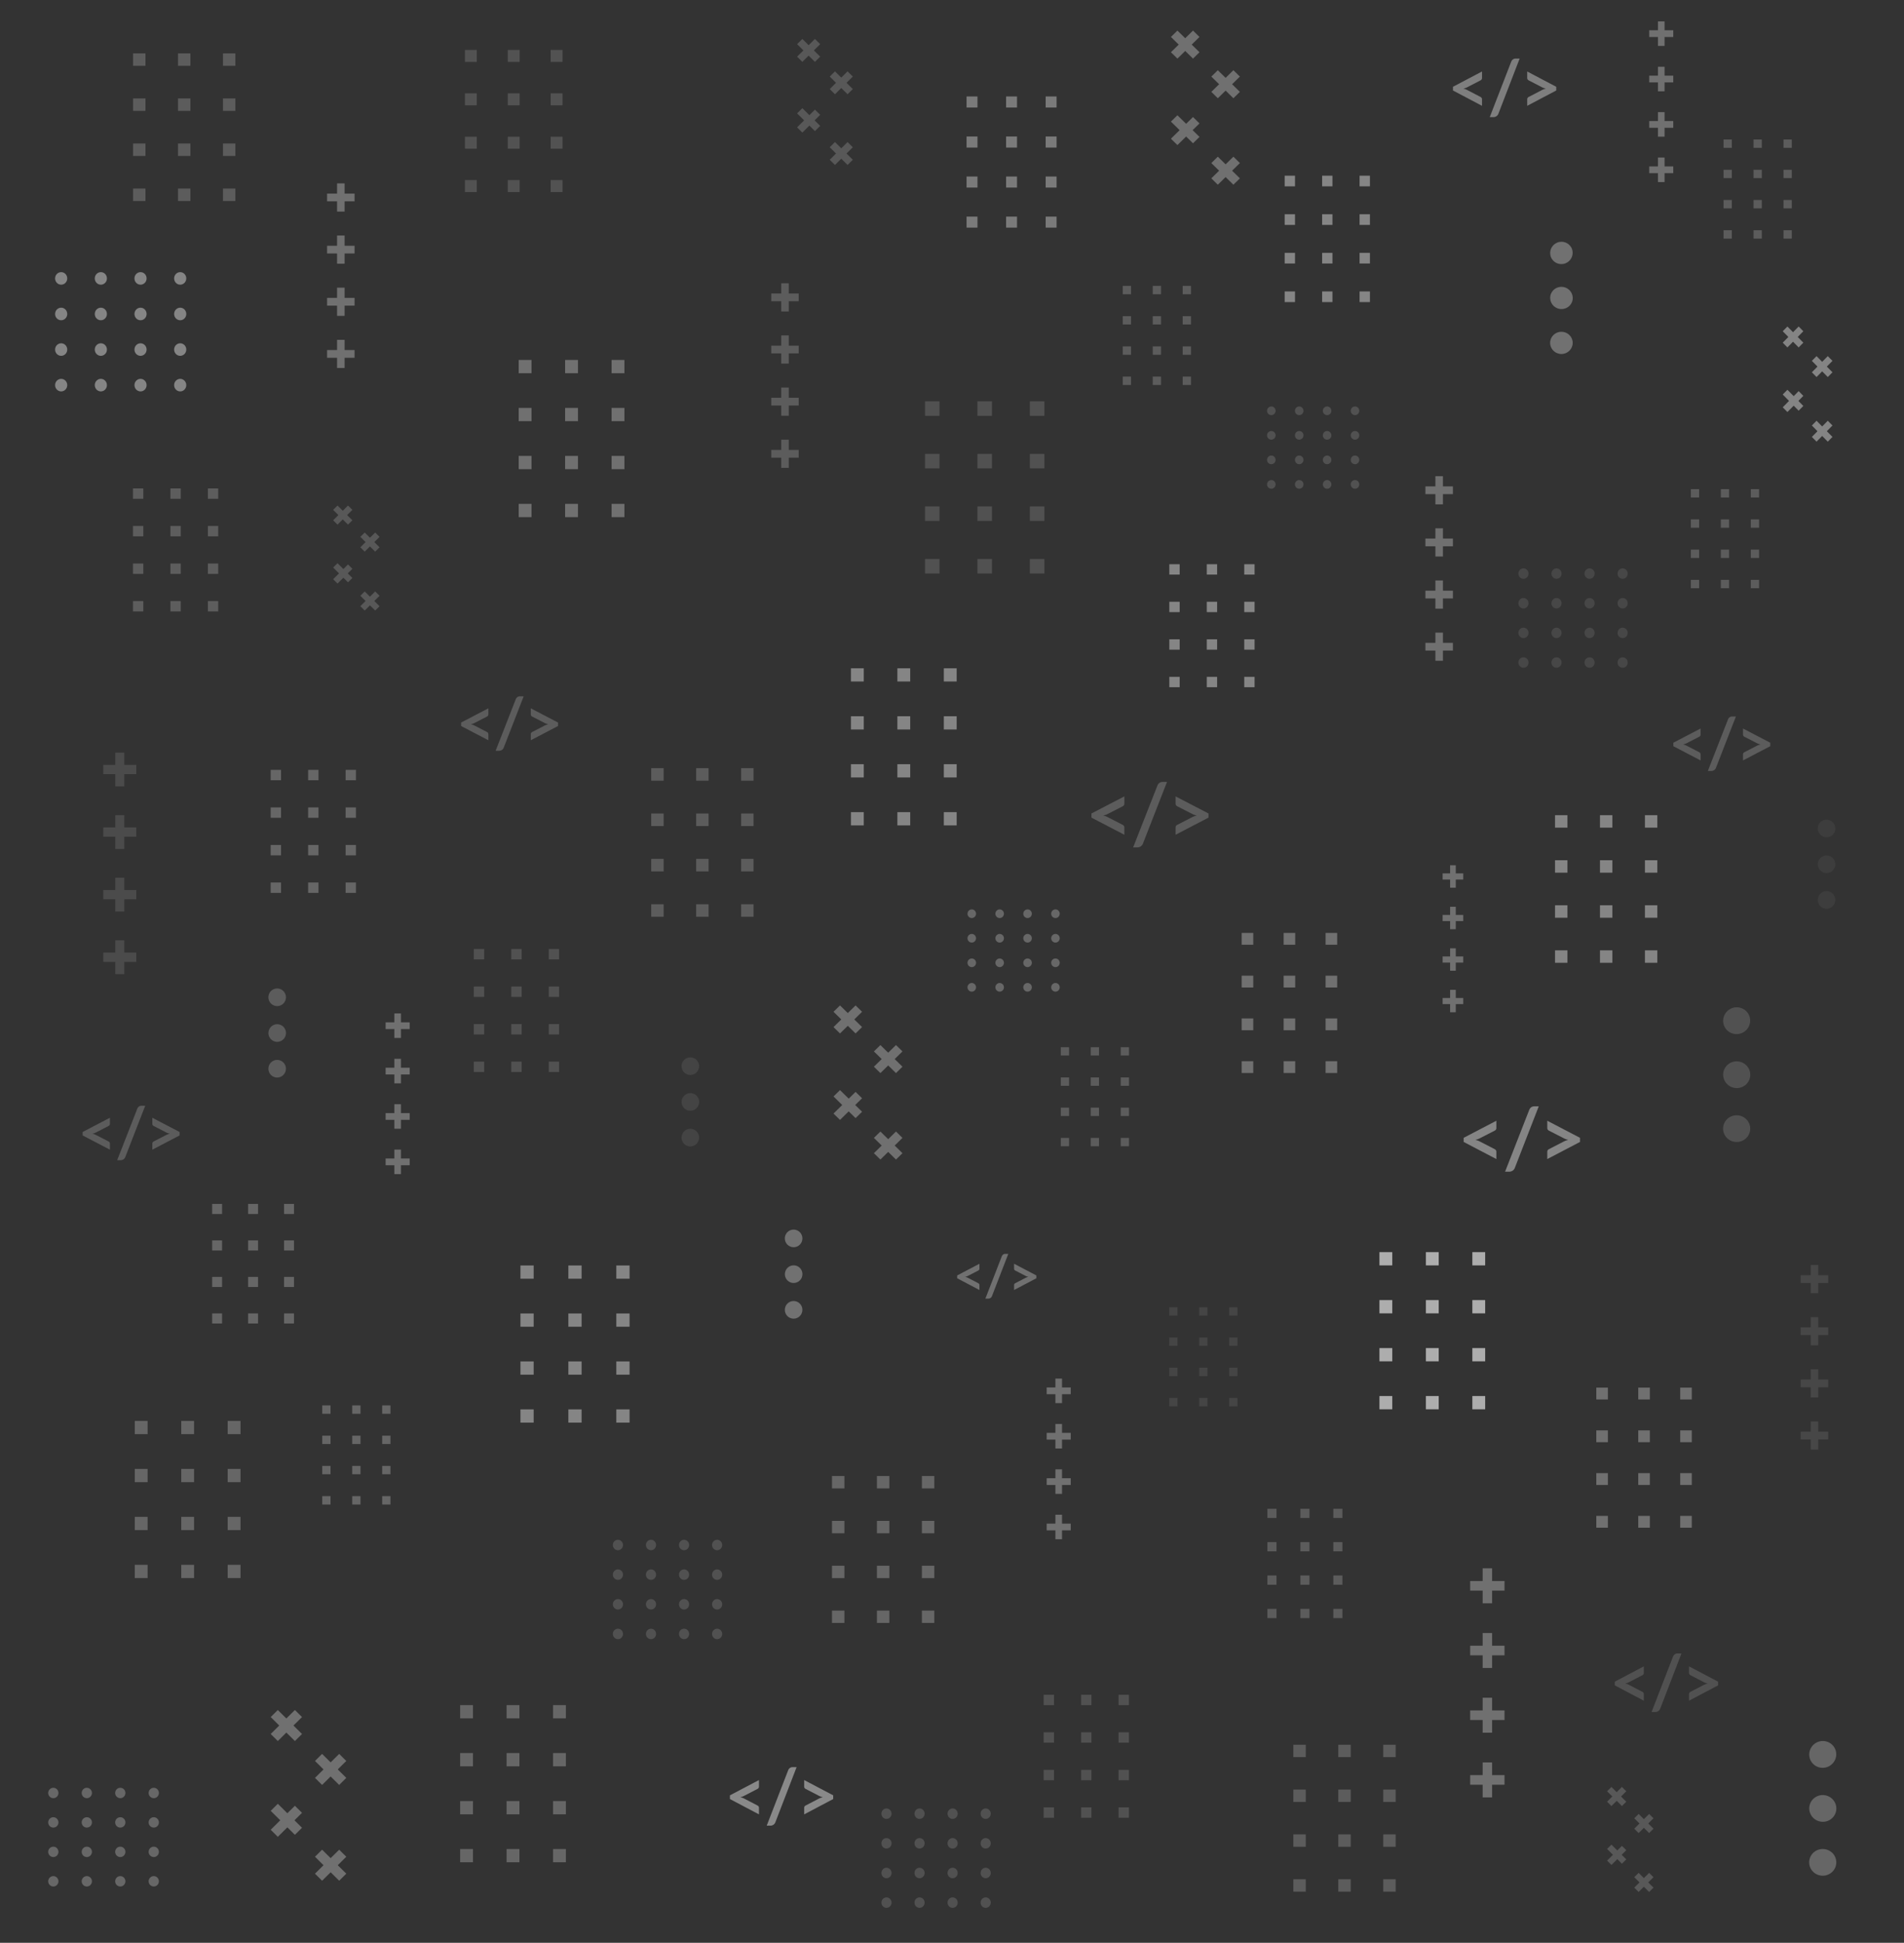 <svg width="553" height="564" viewBox="0 0 553 564" xmlns="http://www.w3.org/2000/svg"><rect x="0" y="0" width="553" height="564" fill="#333333" stroke="none"/><g fill="#FFF"><path d="M520.408 40.5v2.426h-2.405V40.5zm0 8.778v2.426h-2.405v-2.426zm0 8.781v2.426h-2.405v-2.426zm0 8.778v2.426h-2.405v-2.426zM511.703 40.5v2.426h-2.405V40.5zm0 8.778v2.426h-2.405v-2.426zm0 8.781v2.426h-2.405v-2.426zm0 8.778v2.426h-2.405v-2.426zM503 40.5v2.426h-2.405V40.5zm0 8.778v2.426h-2.405v-2.426zm0 8.781v2.426h-2.405v-2.426zm0 8.778v2.426h-2.405v-2.426z" opacity=".2"/><path d="M364.384 199.5v-3.011h-3.006v3.011zm0-10.897v-3.011h-3.006v3.011zm0-10.9v-3.011h-3.006v3.011zm0-10.897v-3.011h-3.006v3.011zM353.503 199.5v-3.011h-3.006v3.011zm0-10.897v-3.011h-3.006v3.011zm0-10.9v-3.011h-3.006v3.011zm0-10.897v-3.011h-3.006v3.011zM342.625 199.5v-3.011h-3.006v3.011zm0-10.897v-3.011h-3.006v3.011zm0-10.9v-3.011h-3.006v3.011zm0-10.897v-3.011h-3.006v3.011z" opacity=".4"/><path d="M431.357 363.5v3.848h-3.728V363.5zm0 13.924v3.848h-3.728v-3.848zm0 13.928v3.848h-3.728v-3.848zm0 13.924v3.848h-3.728v-3.848zM417.864 363.5v3.848h-3.728V363.5zm0 13.924v3.848h-3.728v-3.848zm0 13.928v3.848h-3.728v-3.848zm0 13.924v3.848h-3.728v-3.848zM404.375 363.5v3.848h-3.728V363.5zm0 13.924v3.848h-3.728v-3.848zm0 13.928v3.848h-3.728v-3.848zm0 13.924v3.848h-3.728v-3.848z" opacity=".6"/><path d="M85.389 349.5v2.928h-2.886V349.5zm0 10.594v2.928h-2.886v-2.928zm0 10.598v2.928h-2.886v-2.928zm0 10.594v2.928h-2.886v-2.928zM74.943 349.5v2.928h-2.886V349.5zm0 10.594v2.928h-2.886v-2.928zm0 10.598v2.928h-2.886v-2.928zm0 10.594v2.928h-2.886v-2.928zM64.5 349.5v2.928h-2.886V349.5zm0 10.594v2.928h-2.886v-2.928zm0 10.598v2.928h-2.886v-2.928zm0 10.594v2.928h-2.886v-2.928z" opacity=".25"/><path d="M510.908 142v2.426h-2.405V142zm0 8.778v2.426h-2.405v-2.426zm0 8.781v2.426h-2.405v-2.426zm0 8.778v2.426h-2.405v-2.426zM502.203 142v2.426h-2.405V142zm0 8.778v2.426h-2.405v-2.426zm0 8.781v2.426h-2.405v-2.426zm0 8.778v2.426h-2.405v-2.426zM493.5 142v2.426h-2.405V142zm0 8.778v2.426h-2.405v-2.426zm0 8.781v2.426h-2.405v-2.426zm0 8.778v2.426h-2.405v-2.426z" opacity=".2"/><path d="M491.37 443.5v-3.43h-3.367v3.43zm0-12.411v-3.43h-3.367v3.43zm0-12.414v-3.43h-3.367v3.43zm0-12.41v-3.43h-3.367v3.43zM479.184 443.5v-3.43h-3.367v3.43zm0-12.411v-3.43h-3.367v3.43zm0-12.414v-3.43h-3.367v3.43zm0-12.41v-3.43h-3.367v3.43zM467 443.5v-3.43h-3.367v3.43zm0-12.411v-3.43h-3.367v3.43zm0-12.414v-3.43h-3.367v3.43zm0-12.41v-3.43h-3.367v3.43z" opacity=".3"/><path d="M359.408 379.5v2.426h-2.405V379.5zm0 8.778v2.426h-2.405v-2.426zm0 8.781v2.426h-2.405v-2.426zm0 8.778v2.426h-2.405v-2.426zm-8.705-26.337v2.426h-2.405V379.5zm0 8.778v2.426h-2.405v-2.426zm0 8.781v2.426h-2.405v-2.426zm0 8.778v2.426h-2.405v-2.426zM342 379.5v2.426h-2.405V379.5zm0 8.778v2.426h-2.405v-2.426zm0 8.781v2.426h-2.405v-2.426zm0 8.778v2.426h-2.405v-2.426z" opacity=".086"/><path d="M63.384 177.5v-3.011h-3.006v3.011zm0-10.897v-3.011h-3.006v3.011zm0-10.9v-3.011h-3.006v3.011zm0-10.897v-3.011h-3.006v3.011zM52.503 177.5v-3.011h-3.006v3.011zm0-10.897v-3.011h-3.006v3.011zm0-10.9v-3.011h-3.006v3.011zm0-10.897v-3.011h-3.006v3.011zM41.625 177.5v-3.011h-3.006v3.011zm0-10.897v-3.011h-3.006v3.011zm0-10.9v-3.011h-3.006v3.011zm0-10.897v-3.011h-3.006v3.011z" opacity=".209"/><path d="M69.857 412.5v3.848h-3.728V412.5zm0 13.924v3.848h-3.728v-3.848zm0 13.928v3.848h-3.728v-3.848zm0 13.924v3.848h-3.728v-3.848zM56.364 412.5v3.848h-3.728V412.5zm0 13.924v3.848h-3.728v-3.848zm0 13.928v3.848h-3.728v-3.848zm0 13.924v3.848h-3.728v-3.848zM42.875 412.5v3.848h-3.728V412.5zm0 13.924v3.848h-3.728v-3.848zm0 13.928v3.848h-3.728v-3.848zm0 13.924v3.848h-3.728v-3.848z" opacity=".25"/><path d="M218.861 223v3.639h-3.607V223zm0 13.167v3.639h-3.607v-3.639zm0 13.171v3.639h-3.607v-3.639zm0 13.168v3.639h-3.607v-3.639zM205.804 223v3.639h-3.607V223zm0 13.167v3.639h-3.607v-3.639zm0 13.171v3.639h-3.607v-3.639zm0 13.168v3.639h-3.607v-3.639zM192.75 223v3.639h-3.607V223zm0 13.167v3.639h-3.607v-3.639zm0 13.171v3.639h-3.607v-3.639zm0 13.168v3.639h-3.607v-3.639z" opacity=".2"/><path d="M182.852 413v-3.848h-3.848V413zm0-13.924v-3.848h-3.848v3.848zm0-13.928V381.3h-3.848v3.848zm0-13.924v-3.848h-3.848v3.848zM168.924 413v-3.848h-3.848V413zm0-13.924v-3.848h-3.848v3.848zm0-13.928V381.3h-3.848v3.848zm0-13.924v-3.848h-3.848v3.848zM155 413v-3.848h-3.848V413zm0-13.924v-3.848h-3.848v3.848zm0-13.928V381.3h-3.848v3.848zm0-13.924v-3.848h-3.848v3.848z" opacity=".4"/><path d="M181.357 104.5v3.848h-3.728V104.5zm0 13.924v3.848h-3.728v-3.848zm0 13.928v3.848h-3.728v-3.848zm0 13.924v3.848h-3.728v-3.848zM167.864 104.5v3.848h-3.728V104.5zm0 13.924v3.848h-3.728v-3.848zm0 13.928v3.848h-3.728v-3.848zm0 13.924v3.848h-3.728v-3.848zM154.375 104.5v3.848h-3.728V104.5zm0 13.924v3.848h-3.728v-3.848zm0 13.928v3.848h-3.728v-3.848zm0 13.924v3.848h-3.728v-3.848z" opacity=".3"/><path d="M103.384 223.5v3.011h-3.006V223.5zm0 10.897v3.011h-3.006v-3.011zm0 10.9v3.011h-3.006v-3.011zm0 10.897v3.011h-3.006v-3.011zM92.503 223.5v3.011h-3.006V223.5zm0 10.897v3.011h-3.006v-3.011zm0 10.9v3.011h-3.006v-3.011zm0 10.897v3.011h-3.006v-3.011zM81.625 223.5v3.011h-3.006V223.5zm0 10.897v3.011h-3.006v-3.011zm0 10.9v3.011h-3.006v-3.011zm0 10.897v3.011h-3.006v-3.011z" opacity=".25"/><path d="M68.361 15.5v3.614h-3.607V15.5zm0 13.076v3.614h-3.607v-3.614zm0 13.081v3.614h-3.607v-3.614zm0 13.076v3.614h-3.607v-3.614zM55.304 15.5v3.614h-3.607V15.5zm0 13.076v3.614h-3.607v-3.614zm0 13.081v3.614h-3.607v-3.614zm0 13.076v3.614h-3.607v-3.614zM42.25 15.5v3.614h-3.607V15.5zm0 13.076v3.614h-3.607v-3.614zm0 13.081v3.614h-3.607v-3.614zm0 13.076v3.614h-3.607v-3.614z" opacity=".2"/><path d="M113.408 408v2.426h-2.405V408zm0 8.778v2.426h-2.405v-2.426zm0 8.781v2.426h-2.405v-2.426zm0 8.778v2.426h-2.405v-2.426zM104.703 408v2.426h-2.405V408zm0 8.778v2.426h-2.405v-2.426zm0 8.781v2.426h-2.405v-2.426zm0 8.778v2.426h-2.405v-2.426zM96 408v2.426h-2.405V408zm0 8.778v2.426h-2.405v-2.426zm0 8.781v2.426h-2.405v-2.426zm0 8.778v2.426h-2.405v-2.426z" opacity=".25"/><path d="M481.361 279.5v-3.614h-3.607v3.614zm0-13.076v-3.614h-3.607v3.614zm0-13.081v-3.614h-3.607v3.614zm0-13.076v-3.614h-3.607v3.614zM468.304 279.5v-3.614h-3.607v3.614zm0-13.076v-3.614h-3.607v3.614zm0-13.081v-3.614h-3.607v3.614zm0-13.076v-3.614h-3.607v3.614zM455.25 279.5v-3.614h-3.607v3.614zm0-13.076v-3.614h-3.607v3.614zm0-13.081v-3.614h-3.607v3.614zm0-13.076v-3.614h-3.607v3.614z" opacity=".4"/><path d="M164.357 495v3.848h-3.728V495zm0 13.924v3.848h-3.728v-3.848zm0 13.928v3.848h-3.728v-3.848zm0 13.924v3.848h-3.728v-3.848zM150.864 495v3.848h-3.728V495zm0 13.924v3.848h-3.728v-3.848zm0 13.928v3.848h-3.728v-3.848zm0 13.924v3.848h-3.728v-3.848zM137.375 495v3.848h-3.728V495zm0 13.924v3.848h-3.728v-3.848zm0 13.928v3.848h-3.728v-3.848zm0 13.924v3.848h-3.728v-3.848z" opacity=".25"/><path d="M327.908 304v2.426h-2.405V304zm0 8.778v2.426h-2.405v-2.426zm0 8.781v2.426h-2.405v-2.426zm0 8.778v2.426h-2.405v-2.426zM319.203 304v2.426h-2.405V304zm0 8.778v2.426h-2.405v-2.426zm0 8.781v2.426h-2.405v-2.426zm0 8.778v2.426h-2.405v-2.426zM310.5 304v2.426h-2.405V304zm0 8.778v2.426h-2.405v-2.426zm0 8.781v2.426h-2.405v-2.426zm0 8.778v2.426h-2.405v-2.426z" opacity=".2"/><path d="M388.37 311.5v-3.43h-3.367v3.43zm0-12.411v-3.43h-3.367v3.43zm0-12.414v-3.43h-3.367v3.43zm0-12.41v-3.43h-3.367v3.43zM376.184 311.5v-3.43h-3.367v3.43zm0-12.411v-3.43h-3.367v3.43zm0-12.414v-3.43h-3.367v3.43zm0-12.41v-3.43h-3.367v3.43zM364 311.5v-3.43h-3.367v3.43zm0-12.411v-3.43h-3.367v3.43zm0-12.414v-3.43h-3.367v3.43zm0-12.41v-3.43h-3.367v3.43z" opacity=".3"/><path d="M277.857 194v3.848h-3.728V194zm0 13.924v3.848h-3.728v-3.848zm0 13.928v3.848h-3.728v-3.848zm0 13.924v3.848h-3.728v-3.848zM264.364 194v3.848h-3.728V194zm0 13.924v3.848h-3.728v-3.848zm0 13.928v3.848h-3.728v-3.848zm0 13.924v3.848h-3.728v-3.848zM250.875 194v3.848h-3.728V194zm0 13.924v3.848h-3.728v-3.848zm0 13.928v3.848h-3.728v-3.848zm0 13.924v3.848h-3.728v-3.848z" opacity=".4"/><path d="M162.384 275.5v3.011h-3.006V275.5zm0 10.897v3.011h-3.006v-3.011zm0 10.9v3.011h-3.006v-3.011zm0 10.897v3.011h-3.006v-3.011zM151.503 275.5v3.011h-3.006V275.5zm0 10.897v3.011h-3.006v-3.011zm0 10.9v3.011h-3.006v-3.011zm0 10.897v3.011h-3.006v-3.011zM140.625 275.5v3.011h-3.006V275.5zm0 10.897v3.011h-3.006v-3.011zm0 10.9v3.011h-3.006v-3.011zm0 10.897v3.011h-3.006v-3.011z" opacity=".15"/><path d="M345.908 83v2.426h-2.405V83zm0 8.778v2.426h-2.405v-2.426zm0 8.781v2.426h-2.405v-2.426zm0 8.778v2.426h-2.405v-2.426zM337.203 83v2.426h-2.405V83zm0 8.778v2.426h-2.405v-2.426zm0 8.781v2.426h-2.405v-2.426zm0 8.778v2.426h-2.405v-2.426zM328.5 83v2.426h-2.405V83zm0 8.778v2.426h-2.405v-2.426zm0 8.781v2.426h-2.405v-2.426zm0 8.778v2.426h-2.405v-2.426z" opacity=".2"/><path d="M397.884 51v3.095h-3.006V51zm0 11.2v3.095h-3.006V62.2zm0 11.203v3.095h-3.006v-3.095zm0 11.199v3.095h-3.006v-3.095zM387.003 51v3.095h-3.006V51zm0 11.2v3.095h-3.006V62.2zm0 11.203v3.095h-3.006v-3.095zm0 11.199v3.095h-3.006v-3.095zM376.125 51v3.095h-3.006V51zm0 11.2v3.095h-3.006V62.2zm0 11.203v3.095h-3.006v-3.095zm0 11.199v3.095h-3.006v-3.095z" opacity=".4"/><path d="M303.338 116.5v4.216h-4.209V116.5zm0 15.256v4.216h-4.209v-4.216zm0 15.26v4.216h-4.209v-4.216zm0 15.256v4.216h-4.209v-4.216zM288.104 116.5v4.216h-4.209V116.5zm0 15.256v4.216h-4.209v-4.216zm0 15.26v4.216h-4.209v-4.216zm0 15.256v4.216h-4.209v-4.216zM272.875 116.5v4.216h-4.209V116.5zm0 15.256v4.216h-4.209v-4.216zm0 15.26v4.216h-4.209v-4.216zm0 15.256v4.216h-4.209v-4.216z" opacity=".15"/><path d="M389.898 438v2.677h-2.646V438zm0 9.686v2.677h-2.646v-2.677zm0 9.689v2.677h-2.646v-2.677zm0 9.687v2.677h-2.646v-2.677zM380.323 438v2.677h-2.646V438zm0 9.686v2.677h-2.646v-2.677zm0 9.689v2.677h-2.646v-2.677zm0 9.687v2.677h-2.646v-2.677zM370.75 438v2.677h-2.646V438zm0 9.686v2.677h-2.646v-2.677zm0 9.689v2.677h-2.646v-2.677zm0 9.687v2.677h-2.646v-2.677z" opacity=".2"/><path d="M271.361 428.5v3.597h-3.607V428.5zm0 13.016v3.597h-3.607v-3.597zm0 13.02v3.597h-3.607v-3.597zm0 13.015v3.597h-3.607v-3.597zM258.304 428.5v3.597h-3.607V428.5zm0 13.016v3.597h-3.607v-3.597zm0 13.02v3.597h-3.607v-3.597zm0 13.015v3.597h-3.607v-3.597zM245.25 428.5v3.597h-3.607V428.5zm0 13.016v3.597h-3.607v-3.597zm0 13.02v3.597h-3.607v-3.597zm0 13.015v3.597h-3.607v-3.597z" opacity=".25"/><path d="M327.884 492v3.011h-3.006V492zm0 10.897v3.011h-3.006v-3.011zm0 10.9v3.011h-3.006v-3.011zm0 10.897v3.011h-3.006v-3.011zM317.003 492v3.011h-3.006V492zm0 10.897v3.011h-3.006v-3.011zm0 10.9v3.011h-3.006v-3.011zm0 10.897v3.011h-3.006v-3.011zM306.125 492v3.011h-3.006V492zm0 10.897v3.011h-3.006v-3.011zm0 10.9v3.011h-3.006v-3.011zm0 10.897v3.011h-3.006v-3.011z" opacity=".15"/><path d="M405.361 506.5v3.597h-3.607V506.5zm0 13.016v3.597h-3.607v-3.597zm0 13.02v3.597h-3.607v-3.597zm0 13.015v3.597h-3.607v-3.597zM392.304 506.5v3.597h-3.607V506.5zm0 13.016v3.597h-3.607v-3.597zm0 13.02v3.597h-3.607v-3.597zm0 13.015v3.597h-3.607v-3.597zM379.25 506.5v3.597h-3.607V506.5zm0 13.016v3.597h-3.607v-3.597zm0 13.02v3.597h-3.607v-3.597zm0 13.015v3.597h-3.607v-3.597z" opacity=".2"/><g opacity=".3"><path d="M112 338.272h6.988v-1.958H112z"/><path d="M116.455 340.853v-7.122h-1.92v7.122zM112 325.096h6.988v-1.958H112z"/><path d="M114.534 327.676h1.921v-7.121h-1.921zM112 311.921h6.988v-1.958H112z"/><path d="M116.455 314.502v-7.122h-1.92v7.122zM112 298.744h6.988v-1.958H112z"/><path d="M116.456 301.327v-7.122h-1.921v7.122z"/></g><g opacity=".3"><path d="M95 103.866h7.986v-2.249H95z"/><path d="M100.092 106.831V98.65h-2.195v8.182zM95 88.727h7.986v-2.249H95z"/><path d="M97.896 91.692h2.195V83.51h-2.195zM95 73.59h7.986v-2.249H95z"/><path d="M100.092 76.555v-8.182h-2.196v8.182zM95 58.451h7.986v-2.249H95z"/><path d="M100.092 61.418v-8.182h-2.195v8.182z"/></g><g opacity=".302" transform="translate(449 69)"><ellipse cx="4.498" cy="30.541" rx="3.281" ry="3.23"/><ellipse transform="rotate(-80.78 4.513 17.497)" cx="4.513" cy="17.497" rx="3.231" ry="3.28"/><ellipse transform="rotate(-22.5 4.498 4.427)" cx="4.498" cy="4.427" rx="3.274" ry="3.238"/></g><g opacity=".302" transform="translate(227 356)"><ellipse cx="3.498" cy="24.253" rx="2.552" ry="2.565"/><ellipse transform="rotate(-80.78 3.51 13.894)" cx="3.51" cy="13.894" rx="2.565" ry="2.552"/><ellipse transform="rotate(-22.5 3.499 3.516)" cx="3.499" cy="3.516" rx="2.554" ry="2.563"/></g><g opacity=".083" transform="translate(197 306)"><ellipse cx="3.498" cy="24.253" rx="2.552" ry="2.565"/><ellipse transform="rotate(-80.78 3.51 13.894)" cx="3.51" cy="13.894" rx="2.565" ry="2.552"/><ellipse transform="rotate(-22.5 3.499 3.516)" cx="3.499" cy="3.516" rx="2.554" ry="2.563"/></g><g opacity=".2" transform="translate(77 286)"><ellipse cx="3.498" cy="24.253" rx="2.552" ry="2.565"/><ellipse transform="rotate(-80.78 3.51 13.894)" cx="3.51" cy="13.894" rx="2.565" ry="2.552"/><ellipse transform="rotate(-22.5 3.499 3.516)" cx="3.499" cy="3.516" rx="2.554" ry="2.563"/></g><g opacity=".25" transform="translate(524 504)"><ellipse cx="5.397" cy="36.649" rx="3.938" ry="3.876"/><ellipse transform="rotate(-80.78 5.415 20.996)" cx="5.415" cy="20.996" rx="3.878" ry="3.936"/><ellipse transform="rotate(-22.5 5.398 5.313)" cx="5.398" cy="5.313" rx="3.929" ry="3.885"/></g><g opacity=".15" transform="translate(499 291)"><ellipse cx="5.397" cy="36.649" rx="3.938" ry="3.876"/><ellipse transform="rotate(-80.78 5.415 20.996)" cx="5.415" cy="20.996" rx="3.878" ry="3.936"/><ellipse transform="rotate(-22.5 5.398 5.313)" cx="5.398" cy="5.313" rx="3.929" ry="3.885"/></g><g opacity=".05" transform="translate(527 237)"><ellipse cx="3.498" cy="24.253" rx="2.552" ry="2.565"/><ellipse transform="rotate(-80.78 3.51 13.894)" cx="3.51" cy="13.894" rx="2.565" ry="2.552"/><ellipse transform="rotate(-22.5 3.499 3.516)" cx="3.499" cy="3.516" rx="2.554" ry="2.563"/></g><g opacity=".3"><path d="M427 518.112h9.982v-2.791H427z"/><path d="M433.365 521.79v-10.15h-2.744v10.15zM427 499.328h9.982v-2.791H427z"/><path d="M430.621 503.007h2.744v-10.152h-2.744zM427 480.547h9.982v-2.791H427z"/><path d="M433.365 484.226v-10.151h-2.744v10.15zM427 461.763h9.982v-2.791H427z"/><path d="M433.365 465.445v-10.151h-2.744v10.15z"/></g><g opacity=".2"><path d="M224 132.866h7.986v-2.249H224z"/><path d="M229.092 135.831v-8.182h-2.195v8.182zM224 117.727h7.986v-2.249H224z"/><path d="M226.896 120.692h2.195v-8.182h-2.195zM224 102.59h7.986v-2.249H224z"/><path d="M229.092 105.555v-8.182h-2.196v8.182zM224 87.451h7.986v-2.249H224z"/><path d="M229.092 90.418v-8.182h-2.195v8.182z"/></g><g opacity=".1"><path d="M523 417.866h7.986v-2.249H523z"/><path d="M528.092 420.831v-8.182h-2.195v8.182zM523 402.727h7.986v-2.249H523z"/><path d="M525.896 405.692h2.195v-8.182h-2.195zM523 387.59h7.986v-2.249H523z"/><path d="M528.092 390.555v-8.182h-2.196v8.182zM523 372.451h7.986v-2.249H523z"/><path d="M528.092 375.418v-8.182h-2.195v8.182z"/></g><g opacity=".119"><path d="M30 279.239h9.583v-2.699H30z"/><path d="M36.11 282.797v-9.818h-2.634v9.818zM30 261.072h9.583v-2.699H30z"/><path d="M33.476 264.63h2.634v-9.818h-2.634zM30 242.908h9.583v-2.699H30z"/><path d="M36.11 246.466v-9.818h-2.634v9.818zM30 224.741h9.583v-2.699H30z"/><path d="M36.11 228.302v-9.818h-2.634v9.818z"/></g><g opacity=".3"><path d="M304 444.272h6.988v-1.958H304z"/><path d="M308.455 446.853v-7.122h-1.92v7.122zM304 431.096h6.988v-1.958H304z"/><path d="M306.534 433.676h1.921v-7.121h-1.921zM304 417.921h6.988v-1.958H304z"/><path d="M308.455 420.502v-7.122h-1.92v7.122zM304 404.744h6.988v-1.958H304z"/><path d="M308.456 407.327v-7.122h-1.921v7.122z"/></g><g opacity=".3"><path d="M479 50.272h6.988v-1.958H479z"/><path d="M483.455 52.853v-7.122h-1.92v7.122zM479 37.096h6.988v-1.958H479z"/><path d="M481.534 39.676h1.921v-7.121h-1.921zM479 23.921h6.988v-1.958H479z"/><path d="M483.455 26.502V19.38h-1.92v7.122zM479 10.744h6.988V8.786H479z"/><path d="M483.456 13.327V6.205h-1.921v7.122z"/></g><g opacity=".3"><path d="M414 188.866h7.986v-2.249H414z"/><path d="M419.092 191.831v-8.182h-2.195v8.182zM414 173.727h7.986v-2.249H414z"/><path d="M416.896 176.692h2.195v-8.182h-2.195zM414 158.59h7.986v-2.249H414z"/><path d="M419.092 161.555v-8.182h-2.196v8.182zM414 143.451h7.986v-2.249H414z"/><path d="M419.092 146.418v-8.182h-2.195v8.182z"/></g><path d="M306.878 28v3.212h-3.175V28zm0 11.624v3.212h-3.175v-3.212zm0 11.626v3.212h-3.175V51.25zm0 11.624v3.212h-3.175v-3.212zM295.387 28v3.212h-3.175V28zm0 11.624v3.212h-3.175v-3.212zm0 11.626v3.212h-3.175V51.25zm0 11.624v3.212h-3.175v-3.212zM283.9 28v3.212h-3.175V28zm0 11.624v3.212h-3.175v-3.212zm0 11.626v3.212h-3.175V51.25zm0 11.624v3.212h-3.175v-3.212z" opacity=".35"/><path d="M163.368 14.5v3.48h-3.439V14.5zm0 12.592v3.48h-3.439v-3.48zm0 12.596v3.48h-3.439v-3.48zm0 12.592v3.48h-3.439v-3.48zM150.92 14.5v3.48h-3.439V14.5zm0 12.592v3.48h-3.439v-3.48zm0 12.596v3.48h-3.439v-3.48zm0 12.592v3.48h-3.439v-3.48zM138.475 14.5v3.48h-3.439V14.5zm0 12.592v3.48h-3.439v-3.48zm0 12.596v3.48h-3.439v-3.48zm0 12.592v3.48h-3.439v-3.48z" opacity=".153"/><g opacity=".3"><path d="M260.23 303.384l1.885 1.849-6.41 6.287-1.887-1.85z"/><path d="M255.704 303.384l6.41 6.286-1.884 1.85-6.412-6.287zm-5.322-9.657l-6.411 6.287-1.886-1.85 6.411-6.286z"/><path d="M248.496 300.013l-6.411-6.286 1.885-1.85 6.412 6.287zm13.619 30.323l-6.411 6.286-1.886-1.849 6.411-6.287z"/><path d="M260.23 336.623l-6.412-6.287 1.886-1.85 6.411 6.287zm-11.734-19.643l1.886 1.85-6.412 6.286-1.885-1.849z"/><path d="M243.97 316.458l6.412 6.286-1.886 1.85-6.41-6.287z"/></g><g opacity=".3"><path d="M358.23 20.384l1.885 1.849-6.41 6.287-1.887-1.85z"/><path d="M353.704 20.384l6.41 6.286-1.884 1.85-6.412-6.287zm-5.322-9.657l-6.411 6.287-1.886-1.85 6.411-6.286z"/><path d="M346.496 17.013l-6.411-6.286 1.885-1.85 6.412 6.287zm13.619 30.323l-6.411 6.286-1.886-1.849 6.411-6.287z"/><path d="M358.23 53.623l-6.412-6.287 1.886-1.85 6.411 6.287zM346.496 33.98l1.886 1.85-6.412 6.286-1.885-1.849z"/><path d="M341.97 33.458l6.412 6.286-1.886 1.85-6.41-6.287z"/></g><g opacity=".3"><path d="M98.511 509.163l2.067 2.048-7.028 6.964-2.066-2.048z"/><path d="M93.55 509.163l7.028 6.964-2.067 2.048-7.027-6.963zm-5.833-10.696l-7.028 6.963-2.067-2.048 7.028-6.964z"/><path d="M85.65 505.43l-7.028-6.963 2.067-2.049 7.027 6.964zm14.928 33.588l-7.028 6.964-2.067-2.049 7.028-6.963z"/><path d="M98.511 545.982l-7.027-6.964 2.067-2.048 7.027 6.963zM85.65 524.225l2.066 2.048-7.027 6.964-2.067-2.048z"/><path d="M80.69 523.646l7.027 6.963-2.067 2.049-7.028-6.965z"/></g><g opacity=".398"><path d="M530.863 103.38l1.36 1.382-4.624 4.698-1.36-1.382z"/><path d="M527.599 103.38l4.623 4.697-1.36 1.383-4.623-4.698zm-3.839-7.216l-4.622 4.698-1.36-1.382 4.623-4.697z"/><path d="M522.4 100.861l-4.622-4.698 1.36-1.38 4.623 4.697zm9.823 22.659l-4.624 4.697-1.36-1.38 4.623-4.699z"/><path d="M530.863 128.218l-4.624-4.698 1.36-1.381 4.623 4.698zm-8.462-14.678l1.36 1.382-4.624 4.698-1.36-1.382z"/><path d="M519.137 113.15l4.623 4.698-1.359 1.381-4.623-4.697z"/></g><g opacity=".182"><path d="M108.971 154.597l1.27 1.259-4.315 4.284-1.27-1.26z"/><path d="M105.926 154.596l4.315 4.284-1.269 1.26-4.316-4.284zm-3.582-6.579l-4.316 4.283-1.269-1.26 4.315-4.283z"/><path d="M101.074 152.3l-4.315-4.283 1.27-1.26 4.315 4.284zm9.166 20.66l-4.314 4.283-1.27-1.26 4.316-4.283z"/><path d="M108.971 177.243l-4.315-4.284 1.27-1.26 4.315 4.284zm-7.897-13.383l1.27 1.26-4.315 4.283-1.27-1.259z"/><path d="M98.028 163.504l4.316 4.283-1.27 1.261-4.314-4.284z"/></g><g opacity=".182"><path d="M478.971 526.597l1.27 1.259-4.315 4.284-1.27-1.26z"/><path d="M475.926 526.596l4.315 4.284-1.269 1.26-4.316-4.284zm-3.582-6.579l-4.316 4.283-1.269-1.26 4.315-4.283z"/><path d="M471.074 524.3l-4.315-4.283 1.27-1.26 4.315 4.284zm9.166 20.66l-4.314 4.283-1.27-1.26 4.316-4.283z"/><path d="M478.971 549.243l-4.315-4.284 1.27-1.26 4.315 4.284zm-7.897-13.383l1.27 1.26-4.315 4.283-1.27-1.259z"/><path d="M468.028 535.504l4.316 4.283-1.27 1.261-4.314-4.284z"/></g><g opacity=".182"><path d="M246.166 20.716l1.523 1.512-5.178 5.14-1.523-1.512z"/><path d="M242.51 20.715l5.179 5.14-1.523 1.512-5.178-5.14zm-4.298-7.895l-5.178 5.14-1.523-1.512 5.178-5.14z"/><path d="M236.69 17.96l-5.179-5.14 1.523-1.512 5.179 5.14zm10.999 24.792l-5.178 5.14-1.523-1.512 5.178-5.14z"/><path d="M246.166 47.892l-5.179-5.14 1.524-1.513 5.178 5.14zm-9.476-16.06l1.522 1.512-5.178 5.14-1.523-1.512z"/><path d="M233.034 31.405l5.178 5.14-1.523 1.512-5.178-5.14z"/></g><path d="M212 521.194l8.438-4.441v1.892a.748.748 0 0 1-.107.393.864.864 0 0 1-.352.306l-3.867 2c-.163.086-.335.16-.516.22a7.08 7.08 0 0 1-.581.167c.206.05.4.106.58.167.182.06.354.134.517.22l3.867 2.011c.164.086.28.188.352.306.071.119.107.25.107.393v1.892L212 522.27v-1.075zm13.2 7.817a1.575 1.575 0 0 1-.245.43c-.1.122-.214.224-.341.306a1.6 1.6 0 0 1-.405.188 1.43 1.43 0 0 1-.416.065h-1.108l6.222-16.065c.12-.3.295-.532.522-.693.227-.161.5-.242.82-.242h1.119l-6.168 16.01zm8.363-2.29v-1.893c0-.143.035-.274.106-.393a.864.864 0 0 1 .352-.306l3.867-2.01a5.044 5.044 0 0 1 1.097-.388c-.206-.05-.4-.106-.58-.166a3.506 3.506 0 0 1-.517-.22l-3.867-2a.864.864 0 0 1-.352-.307.748.748 0 0 1-.107-.393v-1.892l8.438 4.44v1.076l-8.438 4.451z" opacity=".425"/><path d="M425.104 330.312l9.504-4.956v2.112c0 .16-.04.306-.12.438a.97.97 0 0 1-.396.342l-4.356 2.232a3.97 3.97 0 0 1-.582.246c-.204.068-.422.13-.654.186.232.056.45.118.654.186.204.068.398.15.582.246l4.356 2.244a.97.97 0 0 1 .396.342c.08.132.12.278.12.438v2.112l-9.504-4.968v-1.2zm14.868 8.724a1.753 1.753 0 0 1-.276.48c-.112.136-.24.25-.384.342a1.81 1.81 0 0 1-.456.21c-.16.048-.316.072-.468.072h-1.248l7.008-17.928c.136-.336.332-.594.588-.774.256-.18.564-.27.924-.27h1.26l-6.948 17.868zm9.42-2.556v-2.112c0-.16.04-.306.12-.438a.97.97 0 0 1 .396-.342l4.356-2.244c.352-.176.764-.32 1.236-.432a8.024 8.024 0 0 1-.654-.186 3.97 3.97 0 0 1-.582-.246l-4.356-2.232a.97.97 0 0 1-.396-.342.829.829 0 0 1-.12-.438v-2.112l9.504 4.956v1.2l-9.504 4.968z" opacity=".4"/><path d="M133.92 209.76l7.92-4.13v1.76a.69.69 0 0 1-.1.365.809.809 0 0 1-.33.285l-3.63 1.86c-.153.08-.315.148-.485.205-.17.057-.352.108-.545.155.193.047.375.098.545.155.17.057.332.125.485.205l3.63 1.87c.153.08.263.175.33.285.067.11.1.232.1.365v1.76l-7.92-4.14v-1zm12.39 7.27a1.373 1.373 0 0 1-.55.685c-.12.077-.247.135-.38.175a1.35 1.35 0 0 1-.39.06h-1.04l5.84-14.94a1.41 1.41 0 0 1 .49-.645c.213-.15.47-.225.77-.225h1.05l-5.79 14.89zm7.85-2.13v-1.76a.69.69 0 0 1 .1-.365.809.809 0 0 1 .33-.285l3.63-1.87a4.764 4.764 0 0 1 1.03-.36 6.686 6.686 0 0 1-.545-.155 3.308 3.308 0 0 1-.485-.205l-3.63-1.86a.809.809 0 0 1-.33-.285.69.69 0 0 1-.1-.365v-1.76l7.92 4.13v1l-7.92 4.14zM317 236.157l9.563-4.963v2.115c0 .16-.04.307-.121.439a.975.975 0 0 1-.399.342l-4.382 2.236c-.186.096-.38.178-.586.246a8.13 8.13 0 0 1-.658.186c.233.056.453.119.658.187.205.068.4.15.586.246l4.382 2.247c.185.096.318.21.399.343.08.132.12.278.12.438v2.116L317 237.359v-1.202zm14.96 8.737a1.754 1.754 0 0 1-.278.481 1.68 1.68 0 0 1-.387.343 1.824 1.824 0 0 1-.458.21 1.642 1.642 0 0 1-.471.072h-1.256l7.051-17.954c.137-.337.334-.595.592-.776.257-.18.567-.27.93-.27h1.267l-6.99 17.894zm9.478-2.56v-2.115c0-.16.04-.306.12-.438a.975.975 0 0 1 .399-.343l4.382-2.247a5.77 5.77 0 0 1 1.244-.433 8.102 8.102 0 0 1-.658-.186c-.205-.068-.4-.15-.586-.246l-4.382-2.236a.975.975 0 0 1-.399-.342.827.827 0 0 1-.12-.439v-2.115l9.562 4.963v1.202l-9.563 4.976z" opacity=".2"/><path d="M469 488.194l8.438-4.441v1.892a.748.748 0 0 1-.107.393.864.864 0 0 1-.352.306l-3.867 2c-.163.086-.335.16-.516.22a7.08 7.08 0 0 1-.581.167c.206.05.4.106.58.167.182.06.354.134.517.22l3.867 2.011c.164.086.28.188.352.306.071.119.106.25.106.393v1.892L469 489.27v-1.075zm13.2 7.817a1.575 1.575 0 0 1-.245.43c-.1.122-.214.224-.341.306a1.6 1.6 0 0 1-.405.188 1.43 1.43 0 0 1-.416.065h-1.108l6.222-16.065c.12-.3.295-.532.522-.693.227-.161.5-.242.82-.242h1.119l-6.168 16.01zm8.363-2.29v-1.893c0-.143.035-.274.106-.393a.864.864 0 0 1 .352-.306l3.867-2.01a5.044 5.044 0 0 1 1.097-.388c-.206-.05-.4-.106-.58-.166a3.506 3.506 0 0 1-.517-.22l-3.867-2a.864.864 0 0 1-.352-.307.748.748 0 0 1-.106-.393v-1.892l8.437 4.44v1.076l-8.438 4.451z" opacity=".15"/><path d="M486 215.62l7.92-4.13v1.76a.69.69 0 0 1-.1.365.809.809 0 0 1-.33.285l-3.63 1.86c-.153.08-.315.148-.485.205-.17.057-.352.108-.545.155.193.047.375.098.545.155.17.057.332.125.485.205l3.63 1.87c.153.08.263.175.33.285.067.11.1.232.1.365v1.76l-7.92-4.14v-1zm12.39 7.27a1.373 1.373 0 0 1-.55.685c-.12.077-.247.135-.38.175a1.35 1.35 0 0 1-.39.06h-1.04l5.84-14.94a1.41 1.41 0 0 1 .49-.645c.213-.15.47-.225.77-.225h1.05l-5.79 14.89zm7.85-2.13V219a.69.69 0 0 1 .1-.365.809.809 0 0 1 .33-.285l3.63-1.87a4.764 4.764 0 0 1 1.03-.36 6.686 6.686 0 0 1-.545-.155 3.308 3.308 0 0 1-.485-.205l-3.63-1.86a.809.809 0 0 1-.33-.285.69.69 0 0 1-.1-.365v-1.76l7.92 4.13v1l-7.92 4.14z" opacity=".2"/><path d="M278 370.266l6.469-3.396v1.447a.57.57 0 0 1-.082.3.662.662 0 0 1-.27.234l-2.964 1.53a2.692 2.692 0 0 1-.396.168 5.27 5.27 0 0 1-.446.128c.158.038.307.08.446.127.138.047.27.103.396.169l2.965 1.537a.662.662 0 0 1 .27.235.57.57 0 0 1 .08.3v1.447L278 371.088v-.822zm10.12 5.978a1.203 1.203 0 0 1-.188.328 1.117 1.117 0 0 1-.262.235 1.228 1.228 0 0 1-.31.144 1.094 1.094 0 0 1-.318.049h-.85l4.77-12.285a1.16 1.16 0 0 1 .4-.53 1.06 1.06 0 0 1 .63-.185h.857l-4.73 12.244zm6.411-1.752v-1.447c0-.11.027-.21.082-.3a.662.662 0 0 1 .27-.235l2.964-1.537c.24-.12.52-.22.842-.296a5.433 5.433 0 0 1-.446-.128 2.692 2.692 0 0 1-.396-.168l-2.965-1.53a.662.662 0 0 1-.27-.234.57.57 0 0 1-.08-.3v-1.447l6.468 3.396v.822l-6.469 3.404z" opacity=".3"/><path d="M422 25.194l8.438-4.441v1.892a.748.748 0 0 1-.107.393.864.864 0 0 1-.352.306l-3.867 2c-.163.086-.335.16-.516.22a7.08 7.08 0 0 1-.581.167c.206.05.4.106.58.167.182.06.354.134.517.22l3.867 2.011c.164.086.28.188.352.306.071.119.106.25.106.393v1.892L422 26.27v-1.075zm13.2 7.817a1.575 1.575 0 0 1-.245.43c-.1.122-.214.224-.341.306a1.6 1.6 0 0 1-.405.188 1.43 1.43 0 0 1-.416.065h-1.108l6.222-16.065c.12-.3.295-.532.522-.693.227-.161.5-.242.82-.242h1.119L435.2 33.01zm8.363-2.29v-1.893c0-.143.035-.274.106-.393a.864.864 0 0 1 .352-.306l3.867-2.01a5.044 5.044 0 0 1 1.097-.388c-.206-.05-.4-.106-.58-.166a3.506 3.506 0 0 1-.517-.22l-3.867-2a.864.864 0 0 1-.352-.307.748.748 0 0 1-.106-.393v-1.892l8.437 4.44v1.076l-8.438 4.451z" opacity=".371"/><path d="M24 328.62l7.92-4.13v1.76a.69.69 0 0 1-.1.365.809.809 0 0 1-.33.285l-3.63 1.86c-.153.08-.315.148-.485.205-.17.057-.352.108-.545.155.193.047.375.098.545.155.17.057.332.125.485.205l3.63 1.87c.153.08.263.175.33.285.067.11.1.232.1.365v1.76L24 329.62v-1zm12.39 7.27a1.373 1.373 0 0 1-.55.685c-.12.077-.247.135-.38.175a1.35 1.35 0 0 1-.39.06h-1.04l5.84-14.94a1.41 1.41 0 0 1 .49-.645c.213-.15.47-.225.77-.225h1.05l-5.79 14.89zm7.85-2.13V332a.69.69 0 0 1 .1-.365.809.809 0 0 1 .33-.285l3.63-1.87a4.764 4.764 0 0 1 1.03-.36 6.686 6.686 0 0 1-.545-.155 3.308 3.308 0 0 1-.485-.205l-3.63-1.86a.809.809 0 0 1-.33-.285.69.69 0 0 1-.1-.365v-1.76l7.92 4.13v1l-7.92 4.14z" opacity=".2"/><g opacity=".3"><path d="M419 291.504h5.989v-1.791H419z"/><path d="M422.819 293.866v-6.515h-1.646v6.515zM419 279.449h5.989v-1.791H419z"/><path d="M421.172 281.81h1.646v-6.515h-1.646zM419 267.396h5.989v-1.791H419z"/><path d="M422.818 269.757v-6.515h-1.646v6.515zM419 255.34h5.989v-1.791H419z"/><path d="M422.819 257.703v-6.515h-1.646v6.515z"/></g><g opacity=".255" transform="translate(281 264)"><ellipse cx="1.242" cy="1.258" rx="1.242" ry="1.258"/><ellipse cx="9.345" cy="1.258" rx="1.242" ry="1.258"/><ellipse cx="17.448" cy="1.258" rx="1.242" ry="1.258"/><ellipse cx="25.551" cy="1.258" rx="1.242" ry="1.258"/><ellipse cx="1.242" cy="8.379" rx="1.242" ry="1.258"/><ellipse cx="9.345" cy="8.379" rx="1.242" ry="1.258"/><ellipse cx="17.448" cy="8.379" rx="1.242" ry="1.258"/><ellipse cx="25.551" cy="8.379" rx="1.242" ry="1.258"/><ellipse cx="1.242" cy="15.503" rx="1.242" ry="1.258"/><ellipse cx="9.345" cy="15.503" rx="1.242" ry="1.258"/><ellipse cx="17.448" cy="15.503" rx="1.242" ry="1.258"/><ellipse cx="25.551" cy="15.503" rx="1.242" ry="1.258"/><ellipse cx="1.242" cy="22.624" rx="1.242" ry="1.258"/><ellipse cx="9.345" cy="22.624" rx="1.242" ry="1.258"/><ellipse cx="17.448" cy="22.624" rx="1.242" ry="1.258"/><ellipse cx="25.551" cy="22.624" rx="1.242" ry="1.258"/></g><g opacity=".255" transform="translate(14 519)"><ellipse cx="1.49" cy="1.509" rx="1.49" ry="1.509"/><ellipse cx="11.214" cy="1.509" rx="1.49" ry="1.509"/><ellipse cx="20.938" cy="1.509" rx="1.49" ry="1.509"/><ellipse cx="30.661" cy="1.509" rx="1.49" ry="1.509"/><ellipse cx="1.49" cy="10.054" rx="1.49" ry="1.509"/><ellipse cx="11.214" cy="10.054" rx="1.49" ry="1.509"/><ellipse cx="20.938" cy="10.054" rx="1.49" ry="1.509"/><ellipse cx="30.661" cy="10.054" rx="1.49" ry="1.509"/><ellipse cx="1.49" cy="18.603" rx="1.49" ry="1.509"/><ellipse cx="11.214" cy="18.603" rx="1.49" ry="1.509"/><ellipse cx="20.938" cy="18.603" rx="1.49" ry="1.509"/><ellipse cx="30.661" cy="18.603" rx="1.49" ry="1.509"/><ellipse cx="1.49" cy="27.149" rx="1.49" ry="1.509"/><ellipse cx="11.214" cy="27.149" rx="1.49" ry="1.509"/><ellipse cx="20.938" cy="27.149" rx="1.49" ry="1.509"/><ellipse cx="30.661" cy="27.149" rx="1.49" ry="1.509"/></g><g opacity=".15" transform="translate(368 118)"><ellipse cx="1.242" cy="1.258" rx="1.242" ry="1.258"/><ellipse cx="9.345" cy="1.258" rx="1.242" ry="1.258"/><ellipse cx="17.448" cy="1.258" rx="1.242" ry="1.258"/><ellipse cx="25.551" cy="1.258" rx="1.242" ry="1.258"/><ellipse cx="1.242" cy="8.379" rx="1.242" ry="1.258"/><ellipse cx="9.345" cy="8.379" rx="1.242" ry="1.258"/><ellipse cx="17.448" cy="8.379" rx="1.242" ry="1.258"/><ellipse cx="25.551" cy="8.379" rx="1.242" ry="1.258"/><ellipse cx="1.242" cy="15.503" rx="1.242" ry="1.258"/><ellipse cx="9.345" cy="15.503" rx="1.242" ry="1.258"/><ellipse cx="17.448" cy="15.503" rx="1.242" ry="1.258"/><ellipse cx="25.551" cy="15.503" rx="1.242" ry="1.258"/><ellipse cx="1.242" cy="22.624" rx="1.242" ry="1.258"/><ellipse cx="9.345" cy="22.624" rx="1.242" ry="1.258"/><ellipse cx="17.448" cy="22.624" rx="1.242" ry="1.258"/><ellipse cx="25.551" cy="22.624" rx="1.242" ry="1.258"/></g><g opacity=".15" transform="translate(178 447)"><ellipse cx="1.472" cy="1.52" rx="1.472" ry="1.52"/><ellipse cx="11.076" cy="1.52" rx="1.472" ry="1.52"/><ellipse cx="20.679" cy="1.52" rx="1.472" ry="1.52"/><ellipse cx="30.283" cy="1.52" rx="1.472" ry="1.52"/><ellipse cx="1.472" cy="10.124" rx="1.472" ry="1.52"/><ellipse cx="11.076" cy="10.124" rx="1.472" ry="1.52"/><ellipse cx="20.679" cy="10.124" rx="1.472" ry="1.52"/><ellipse cx="30.283" cy="10.124" rx="1.472" ry="1.52"/><ellipse cx="1.472" cy="18.733" rx="1.472" ry="1.52"/><ellipse cx="11.076" cy="18.733" rx="1.472" ry="1.52"/><ellipse cx="20.679" cy="18.733" rx="1.472" ry="1.52"/><ellipse cx="30.283" cy="18.733" rx="1.472" ry="1.52"/><ellipse cx="1.472" cy="27.337" rx="1.472" ry="1.52"/><ellipse cx="11.076" cy="27.337" rx="1.472" ry="1.52"/><ellipse cx="20.679" cy="27.337" rx="1.472" ry="1.52"/><ellipse cx="30.283" cy="27.337" rx="1.472" ry="1.52"/></g><g opacity=".15" transform="translate(256 525)"><ellipse cx="1.472" cy="1.52" rx="1.472" ry="1.52"/><ellipse cx="11.076" cy="1.52" rx="1.472" ry="1.52"/><ellipse cx="20.679" cy="1.52" rx="1.472" ry="1.52"/><ellipse cx="30.283" cy="1.52" rx="1.472" ry="1.52"/><ellipse cx="1.472" cy="10.124" rx="1.472" ry="1.52"/><ellipse cx="11.076" cy="10.124" rx="1.472" ry="1.52"/><ellipse cx="20.679" cy="10.124" rx="1.472" ry="1.52"/><ellipse cx="30.283" cy="10.124" rx="1.472" ry="1.52"/><ellipse cx="1.472" cy="18.733" rx="1.472" ry="1.52"/><ellipse cx="11.076" cy="18.733" rx="1.472" ry="1.52"/><ellipse cx="20.679" cy="18.733" rx="1.472" ry="1.52"/><ellipse cx="30.283" cy="18.733" rx="1.472" ry="1.52"/><ellipse cx="1.472" cy="27.337" rx="1.472" ry="1.52"/><ellipse cx="11.076" cy="27.337" rx="1.472" ry="1.52"/><ellipse cx="20.679" cy="27.337" rx="1.472" ry="1.52"/><ellipse cx="30.283" cy="27.337" rx="1.472" ry="1.52"/></g><g opacity=".4" transform="translate(16 79)"><ellipse cx="1.766" cy="1.824" rx="1.766" ry="1.824"/><ellipse cx="13.291" cy="1.824" rx="1.766" ry="1.824"/><ellipse cx="24.815" cy="1.824" rx="1.766" ry="1.824"/><ellipse cx="36.339" cy="1.824" rx="1.766" ry="1.824"/><ellipse cx="1.766" cy="12.149" rx="1.766" ry="1.824"/><ellipse cx="13.291" cy="12.149" rx="1.766" ry="1.824"/><ellipse cx="24.815" cy="12.149" rx="1.766" ry="1.824"/><ellipse cx="36.339" cy="12.149" rx="1.766" ry="1.824"/><ellipse cx="1.766" cy="22.479" rx="1.766" ry="1.824"/><ellipse cx="13.291" cy="22.479" rx="1.766" ry="1.824"/><ellipse cx="24.815" cy="22.479" rx="1.766" ry="1.824"/><ellipse cx="36.339" cy="22.479" rx="1.766" ry="1.824"/><ellipse cx="1.766" cy="32.805" rx="1.766" ry="1.824"/><ellipse cx="13.291" cy="32.805" rx="1.766" ry="1.824"/><ellipse cx="24.815" cy="32.805" rx="1.766" ry="1.824"/><ellipse cx="36.339" cy="32.805" rx="1.766" ry="1.824"/></g><g opacity=".1" transform="translate(441 165)"><ellipse cx="1.472" cy="1.52" rx="1.472" ry="1.52"/><ellipse cx="11.076" cy="1.52" rx="1.472" ry="1.52"/><ellipse cx="20.679" cy="1.52" rx="1.472" ry="1.52"/><ellipse cx="30.283" cy="1.52" rx="1.472" ry="1.52"/><ellipse cx="1.472" cy="10.124" rx="1.472" ry="1.52"/><ellipse cx="11.076" cy="10.124" rx="1.472" ry="1.52"/><ellipse cx="20.679" cy="10.124" rx="1.472" ry="1.52"/><ellipse cx="30.283" cy="10.124" rx="1.472" ry="1.52"/><ellipse cx="1.472" cy="18.733" rx="1.472" ry="1.52"/><ellipse cx="11.076" cy="18.733" rx="1.472" ry="1.52"/><ellipse cx="20.679" cy="18.733" rx="1.472" ry="1.52"/><ellipse cx="30.283" cy="18.733" rx="1.472" ry="1.52"/><ellipse cx="1.472" cy="27.337" rx="1.472" ry="1.52"/><ellipse cx="11.076" cy="27.337" rx="1.472" ry="1.52"/><ellipse cx="20.679" cy="27.337" rx="1.472" ry="1.52"/><ellipse cx="30.283" cy="27.337" rx="1.472" ry="1.52"/></g></g></svg>
